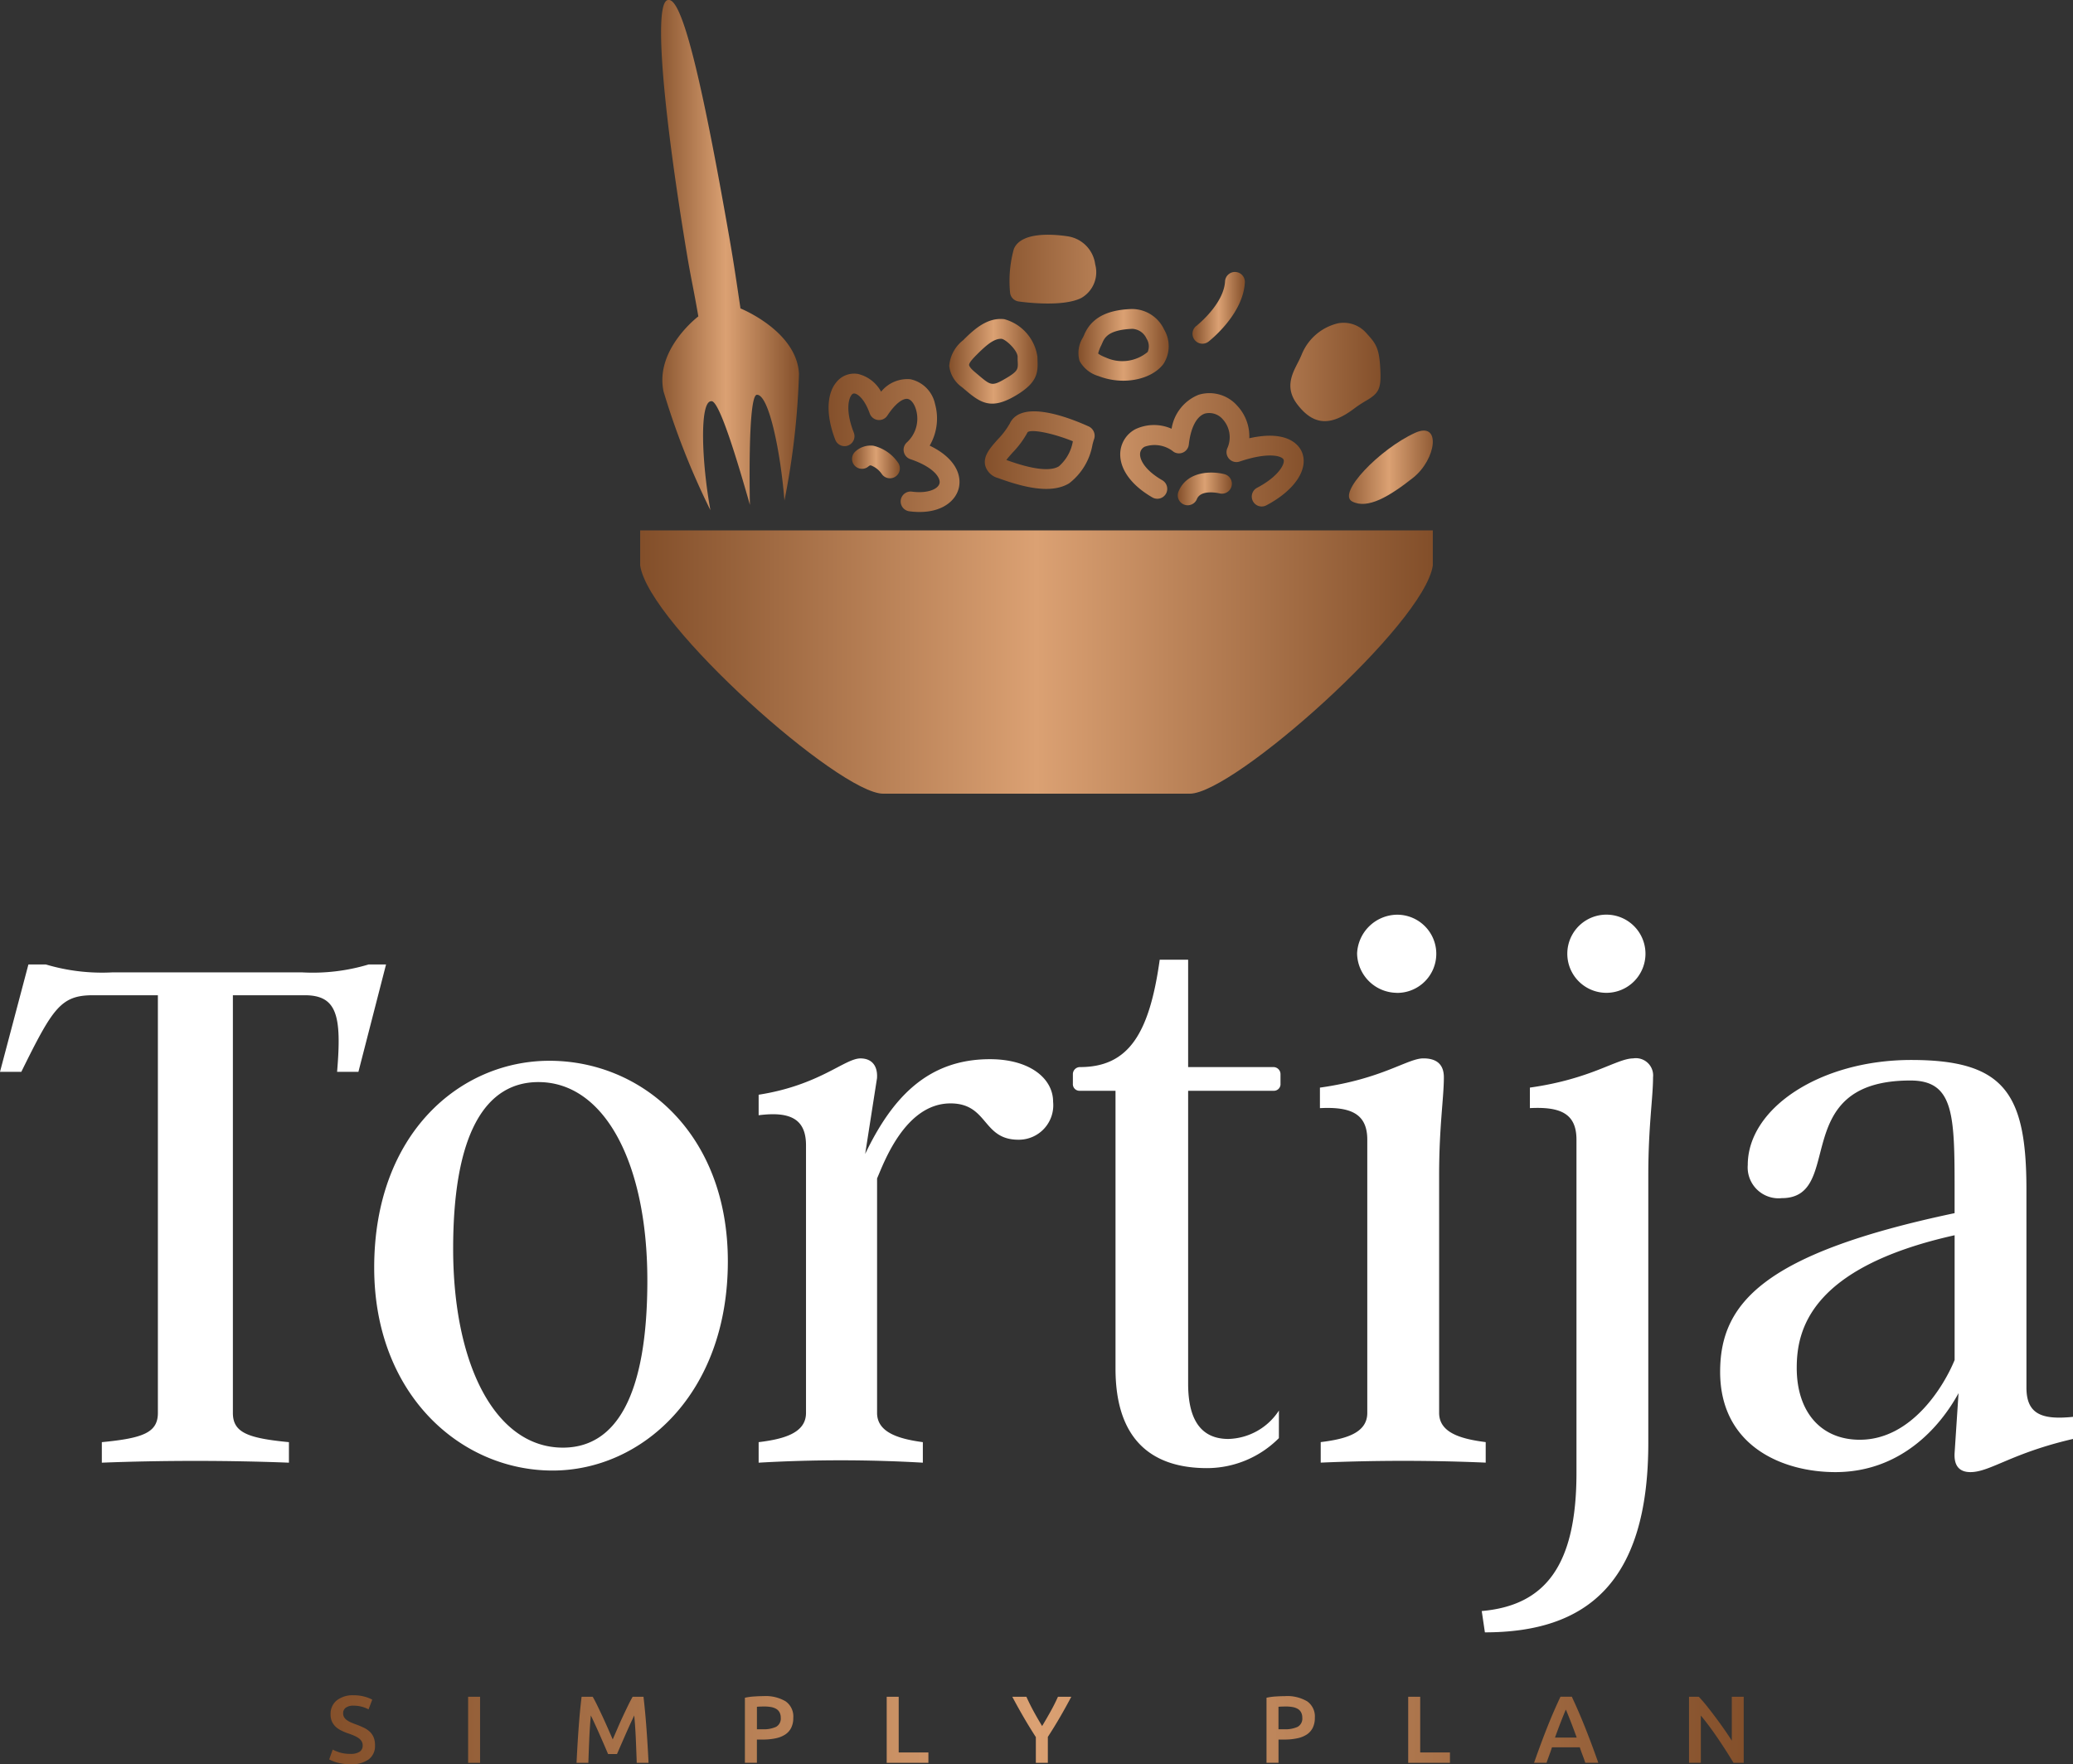 <svg xmlns="http://www.w3.org/2000/svg" xmlns:xlink="http://www.w3.org/1999/xlink" width="163.049" height="138.741" viewBox="0 0 163.049 138.741"><rect x="0" y="0" width="163.049" height="138.741" fill="#333333" stroke="none"/><defs><style>.a{fill:url(#a);}.b{fill:#fff;}</style><linearGradient id="a" x2="1" gradientUnits="objectBoundingBox"><stop offset="0" stop-color="#834f2a"/><stop offset="0.5" stop-color="#dba173"/><stop offset="1" stop-color="#834f2a"/></linearGradient></defs><g transform="translate(50.353 0)"><path class="a" d="M0,767.448v2.764c.685,4.633,15.679,17.941,19.11,17.941H43.232c3.43,0,18.425-13.308,19.11-17.942v-2.764H0Z" transform="translate(0 -725.737)"/><g transform="translate(43.441 21.388)"><path class="a" d="M800.546,398.992c.111-.086,2.723-2.132,2.862-4.654h0a.78.78,0,0,0-1.558-.086h0c-.1,1.806-2.238,3.489-2.259,3.506a.728.728,0,0,1,.138-.086l-.137.085a.78.78,0,0,0,.954,1.235Z" transform="translate(-799.289 -393.515)"/></g><g transform="translate(42.283 37.163)"><path class="a" d="M781.658,683.892c-.956-.248-2.942-.281-3.615,1.372h0a.78.78,0,0,0,1.446.587h0c.326-.8,1.761-.454,1.776-.45h0a.78.78,0,1,0,.392-1.51Z" transform="translate(-777.986 -683.766)"/></g><path class="a" d="M1030.89,623.19c-2.792,1.279-6.151,4.757-4.941,5.393s2.937-.4,4.785-1.859S1032.97,622.236,1030.89,623.19Z" transform="translate(-969.949 -589.147)"/><g transform="translate(34.453 24.298)"><path class="a" d="M638.105,447.061c-1.238.052-2.969.312-3.7,1.974l-.112.25a2.294,2.294,0,0,0-.278,1.854,2.482,2.482,0,0,0,1.505,1.2c1.863.729,4.093.321,5.076-.929a2.562,2.562,0,0,0,.076-2.727A2.793,2.793,0,0,0,638.105,447.061Zm1.268,3.38a3.116,3.116,0,0,1-3.281.441c-.536-.21-.633-.343-.637-.348a.115.115,0,0,1,.016.051,2.965,2.965,0,0,1,.248-.66l.118-.265c.208-.474.648-.97,2.331-1.04a1.294,1.294,0,0,1,1.117.769A1.12,1.12,0,0,1,639.374,450.441Z" transform="translate(-633.912 -447.059)"/></g><g transform="translate(24.307 25.083)"><path class="a" d="M451.568,461.524c-1.311-.145-2.319.742-3.24,1.663a2.847,2.847,0,0,0-1.087,2.009,2.36,2.36,0,0,0,1,1.676l.27.228c1.189,1.007,2.015,1.569,3.91.463,1.7-.992,1.805-1.765,1.766-2.747,0-.1-.009-.214-.009-.325A3.589,3.589,0,0,0,451.568,461.524Zm1.052,2.967c0,.142,0,.272.01.387.024.584.03.74-.992,1.337-1.039.606-1.141.52-2.115-.306l-.28-.236c-.32-.267-.438-.462-.442-.547-.009-.2.456-.66.631-.835.8-.8,1.4-1.278,1.965-1.215l-.012,0C451.724,463.149,452.621,463.984,452.621,464.492Z" transform="translate(-447.24 -461.509)"/></g><path class="a" d="M506.915,354.781c-1.569-.713-5.317-2.165-6.232-.242a6.144,6.144,0,0,1-.939,1.243c-.607.68-1.18,1.323-.989,2.081a1.422,1.422,0,0,0,1,.964c1.833.666,4.126,1.315,5.6.412a4.884,4.884,0,0,0,1.834-3.049c.037-.139.084-.31.1-.361A.812.812,0,0,0,506.915,354.781Zm-2.373,3.126c-.978.6-3.226-.174-4.129-.5.136-.182.339-.412.495-.586a7.259,7.259,0,0,0,1.178-1.6c.292-.24,1.858.034,3.557.713A3.351,3.351,0,0,1,504.542,357.908Zm25.289-7.507c-.07-1.694-.3-2.084-.995-2.85l-.095-.105a2.372,2.372,0,0,0-2.258-.783,4.1,4.1,0,0,0-2.817,2.392,8.285,8.285,0,0,1-.355.757c-.442.866-.992,1.944-.017,3.219,1.257,1.643,2.587,1.75,4.445.356a9.758,9.758,0,0,1,1.007-.663C529.716,352.153,529.888,351.784,529.831,350.4Zm-24.577-10.58c-1.085-.164-3.673-.4-4.251.992a9.4,9.4,0,0,0-.3,3.416.78.78,0,0,0,.667.712c.349.051,3.454.468,4.931-.27a2.334,2.334,0,0,0,1.1-2.643A2.559,2.559,0,0,0,505.254,339.821Z" transform="translate(-471.612 -321.234)"/><path class="a" d="M36.42,24.243h0l.021,0c-.333-2.24-.525-3.563-.859-5.478C33.7,8,31.983-.149,30.782,0a.031.031,0,0,0-.014,0h-.009l-.009,0-.014,0c-1.2.166-.269,9.385,1.491,19.964.319,1.919.509,2.648.9,4.915,0,0-3.452,2.607-2.73,5.924a59.726,59.726,0,0,0,3.681,9.317c-.688-3.746-.873-8.569.064-8.569.624-.156,2.146,4.993,3.043,8.153,0,0-.2-8.621.546-8.66.947-.05,1.866,4.513,2.17,8.309a59.75,59.75,0,0,0,1.143-9.953C40.878,26.018,36.42,24.243,36.42,24.243Z" transform="translate(-28.554 0.002)"/><path class="a" d="M309.833,546.737c-.2-.46-1.05-1.756-4.129-1.064a3.524,3.524,0,0,0-.94-2.548,2.912,2.912,0,0,0-3.04-.873,3.447,3.447,0,0,0-2.132,2.674,3.418,3.418,0,0,0-2.857.04,2.23,2.23,0,0,0-1.183,1.944c-.016,1.231.9,2.474,2.515,3.409a.78.78,0,1,0,.783-1.349c-1.291-.748-1.744-1.544-1.738-2.039a.663.663,0,0,1,.37-.595,2.374,2.374,0,0,1,2.276.408.78.78,0,0,0,1.189-.576c.147-1.329.61-2.218,1.27-2.437a1.4,1.4,0,0,1,1.409.461,2.1,2.1,0,0,1,.343,2.282.78.78,0,0,0,.973,1.031c2.3-.777,3.337-.432,3.456-.155.133.31-.355,1.31-2.082,2.219a.78.78,0,1,0,.727,1.381C309.286,549.771,310.407,548.077,309.833,546.737Zm-29.268-.484a4.237,4.237,0,0,0,.421-3.273,2.514,2.514,0,0,0-1.931-1.946,2.652,2.652,0,0,0-2.311.978,2.818,2.818,0,0,0-1.809-1.394,1.787,1.787,0,0,0-1.722.663c-.776.949-.8,2.638-.071,4.516a.78.78,0,1,0,1.454-.567c-.662-1.7-.421-2.66-.175-2.962a.239.239,0,0,1,.248-.112c.246.042.77.421,1.181,1.569a.78.78,0,0,0,1.386.166c.687-1.041,1.27-1.361,1.587-1.313.268.04.529.37.665.839a2.526,2.526,0,0,1-.707,2.573.781.781,0,0,0,.263,1.328c1.861.629,2.392,1.482,2.294,1.9-.1.439-.9.818-2.165.654a.78.78,0,1,0-.2,1.547c2.319.3,3.623-.713,3.886-1.849C283.093,548.555,282.573,547.219,280.565,546.253Z" transform="translate(-257.795 -511.209)"/><g transform="translate(16.662 35.039)"><path class="a" d="M310.195,646.028a3.258,3.258,0,0,0-1.944-1.329,1.768,1.768,0,0,0-1.4.446h0a.78.78,0,0,0,1.021,1.18h0c.1-.088.155-.082.191-.077a1.789,1.789,0,0,1,.861.682l0,0a.78.78,0,1,0,1.275-.9Z" transform="translate(-306.579 -644.686)"/></g></g><g transform="translate(0 71.933)"><path class="b" d="M46.133,353.493H47.5l-2.173,8.444H43.649c.373-4.408,0-6.023-2.546-6.023h-5.65V388.76c0,1.552,1.18,1.987,4.408,2.3v1.614c-4.781-.186-9.934-.186-14.715,0v-1.614c3.229-.31,4.408-.745,4.408-2.3V355.914H24.463c-2.546,0-3.167.993-5.65,6.023H17.136l2.235-8.444h1.366a15.5,15.5,0,0,0,5.278.621h14.84A15.262,15.262,0,0,0,46.133,353.493Zm14.219,7.575c7.265,0,14.032,5.712,14.032,15.771,0,10.431-6.768,16.454-13.784,16.454-7.265,0-14.032-6.023-14.032-15.957C46.567,366.78,53.335,361.068,60.351,361.068Zm7.7,17.261c0-9.189-3.353-15.585-8.568-15.585-4.16,0-6.706,4.036-6.706,13.1,0,9.189,3.353,15.647,8.631,15.647,4.16,0,6.644-4.036,6.644-13.163ZM95,360.943c3.1,0,4.967,1.49,4.967,3.353a2.711,2.711,0,0,1-2.732,2.98c-2.856,0-2.359-2.856-5.34-2.856-3.6,0-5.278,4.781-5.774,5.9V388.76c0,1.552,1.739,2.049,3.6,2.3v1.614a112.025,112.025,0,0,0-12.915,0v-1.614c2.049-.248,3.725-.745,3.725-2.3V367.711c0-2.111-1.3-2.67-3.725-2.359v-1.614c4.781-.745,6.768-2.856,8.01-2.856.869,0,1.366.559,1.3,1.552l-.931,5.961C87.3,363.986,90.092,360.943,95,360.943Zm22.725,29.8a7.989,7.989,0,0,1-5.65,2.359c-4.16,0-7.2-2.049-7.2-7.823V363.427h-2.794a.521.521,0,0,1-.559-.559v-.745a.556.556,0,0,1,.559-.559c3.85,0,5.464-2.67,6.271-8.444h2.235v8.444h6.706a.556.556,0,0,1,.559.559v.745a.521.521,0,0,1-.559.559h-6.706v23.035c0,2.235.621,4.346,3.167,4.346a4.895,4.895,0,0,0,3.974-2.235Zm9.251-35.019a3.154,3.154,0,0,1-3.1-3.1,3.187,3.187,0,0,1,3.1-3.042,3.074,3.074,0,1,1,0,6.147Zm3.353,33.032c0,1.552,1.676,2.049,3.663,2.3v1.614c-4.346-.186-8.631-.186-12.977,0v-1.614c2.049-.248,3.663-.745,3.663-2.3V367.277c0-2.049-1.3-2.608-3.725-2.484v-1.614c4.905-.683,6.892-2.3,8.134-2.3.931,0,1.614.373,1.614,1.49,0,1.614-.373,3.85-.373,7.7Zm13.1-33.032a3.074,3.074,0,0,1,0-6.147,3.074,3.074,0,1,1,0,6.147Zm2.173,5.154a1.358,1.358,0,0,1,1.552,1.49c0,1.614-.373,3.85-.373,7.7v21.049c0,10.99-4.843,14.9-12.853,14.9l-.248-1.676c4.967-.435,7.451-3.539,7.451-10.866v-26.2c0-2.049-1.242-2.608-3.663-2.484v-1.614C142.31,362.5,144.3,360.881,145.6,360.881Zm30.921,25.892c0,2.111,1.242,2.546,3.663,2.3v1.738c-4.843,1.118-6.519,2.608-8.072,2.608-.807,0-1.3-.435-1.242-1.49l.31-4.719c-1.49,2.732-4.595,6.209-9.686,6.209-4.16,0-9.065-2.049-9.065-7.885,0-5.4,3.415-9.314,18.441-12.48v-1.863c0-5.9-.062-8.568-3.477-8.568-9.686,0-5.091,9.251-10.121,9.251a2.43,2.43,0,0,1-2.67-2.608c0-4.471,5.712-8.258,12.853-8.258,7.327,0,9.065,2.608,9.065,10.183Zm-13.1,4.1c4.1,0,6.644-4.284,7.451-6.271v-9.81c-11.425,2.546-12.418,7.513-12.418,10.431C158.454,388.636,160.316,390.871,163.421,390.871Z" transform="translate(-17.136 -349.581)"/></g><g transform="translate(25.896 133.317)"><path class="a" d="M5.792,44.725a1.259,1.259,0,0,0,.742-.172.571.571,0,0,0,.232-.487.629.629,0,0,0-.079-.322.823.823,0,0,0-.225-.244,1.882,1.882,0,0,0-.356-.2q-.21-.094-.48-.184T5.106,42.9a1.755,1.755,0,0,1-.442-.288,1.328,1.328,0,0,1-.307-.412,1.313,1.313,0,0,1-.116-.577,1.354,1.354,0,0,1,.487-1.105,2.025,2.025,0,0,1,1.326-.4,3.141,3.141,0,0,1,.865.109,2.651,2.651,0,0,1,.6.236l-.292.764a2.238,2.238,0,0,0-.558-.217,2.6,2.6,0,0,0-.626-.075.988.988,0,0,0-.6.157.517.517,0,0,0-.214.442.584.584,0,0,0,.071.3.732.732,0,0,0,.2.221,1.778,1.778,0,0,0,.307.18q.176.082.386.157.367.135.656.273a1.852,1.852,0,0,1,.487.33,1.29,1.29,0,0,1,.3.45,1.664,1.664,0,0,1,.1.626,1.3,1.3,0,0,1-.5,1.09,2.347,2.347,0,0,1-1.457.386A3.857,3.857,0,0,1,5.2,45.5a3.765,3.765,0,0,1-.472-.1,3.217,3.217,0,0,1-.356-.124,2.191,2.191,0,0,1-.24-.116l.277-.772a3.2,3.2,0,0,0,.547.225,2.7,2.7,0,0,0,.832.112Zm9.268-4.488H16v5.192H15.06V40.237Zm9.8,0q.165.285.367.7t.412.865q.21.453.416.922t.378.865l.375-.865q.2-.468.412-.922t.412-.865q.2-.412.367-.7h.854q.067.569.127,1.21t.109,1.311q.049.671.09,1.349t.071,1.322h-.929q-.03-.907-.071-1.866t-.124-1.858q-.082.172-.195.412t-.24.521q-.127.281-.258.581l-.255.581q-.124.281-.229.524l-.18.416h-.7q-.075-.172-.18-.42t-.229-.528l-.255-.581q-.131-.3-.258-.577l-.24-.521q-.112-.244-.195-.408-.082.9-.124,1.858t-.071,1.866h-.929q.03-.644.071-1.334t.09-1.367q.049-.678.109-1.315t.127-1.176h.877ZM38.3,40.184a3.064,3.064,0,0,1,1.735.412,1.451,1.451,0,0,1,.6,1.289,1.751,1.751,0,0,1-.161.783,1.353,1.353,0,0,1-.468.532,2.172,2.172,0,0,1-.749.3,4.728,4.728,0,0,1-1.012.1h-.472v1.828h-.944V40.312a4.686,4.686,0,0,1,.731-.1Q37.965,40.184,38.3,40.184Zm.067.817q-.36,0-.592.022v1.768h.457a2.319,2.319,0,0,0,1.049-.191.739.739,0,0,0,.367-.723.857.857,0,0,0-.1-.427.7.7,0,0,0-.27-.27,1.268,1.268,0,0,0-.408-.139A2.941,2.941,0,0,0,38.369,41Zm12.895,3.611v.817H47.982V40.237h.944v4.376h2.338Zm8.946-2.075q.337-.562.659-1.139t.584-1.161H62.5q-.42.794-.873,1.577t-.97,1.577v2.038h-.944V43.406q-.517-.8-.974-1.588t-.877-1.581h1.109q.262.584.577,1.161t.659,1.139Zm19.114-2.353a3.064,3.064,0,0,1,1.735.412,1.451,1.451,0,0,1,.6,1.289,1.751,1.751,0,0,1-.161.783,1.353,1.353,0,0,1-.468.532,2.172,2.172,0,0,1-.749.3,4.728,4.728,0,0,1-1.011.1H78.8v1.828h-.944V40.312a4.686,4.686,0,0,1,.731-.1q.4-.026.738-.026Zm.067.817q-.36,0-.592.022v1.768h.457a2.319,2.319,0,0,0,1.049-.191.739.739,0,0,0,.367-.723.857.857,0,0,0-.1-.427.7.7,0,0,0-.27-.27,1.268,1.268,0,0,0-.408-.139A2.941,2.941,0,0,0,79.391,41Zm12.895,3.611v.817H89V40.237h.944v4.376Zm10.647.817q-.1-.307-.217-.607t-.217-.614h-2.188q-.1.315-.214.618t-.214.6H98.9q.292-.832.554-1.536t.513-1.334q.251-.629.5-1.2t.509-1.124h.892q.262.554.509,1.124t.5,1.2q.251.629.517,1.334t.558,1.536h-1.019ZM101.4,41.241q-.172.4-.393.967t-.461,1.236h1.708q-.24-.667-.465-1.244T101.4,41.241Zm13.187,4.188q-.255-.427-.569-.918t-.652-.989q-.337-.5-.686-.967t-.663-.843v3.716h-.929V40.237h.772q.3.315.644.746t.693.9q.348.465.674.933t.581.873V40.237h.937v5.192Z" transform="translate(-4.136 -40.117)"/></g></svg>
